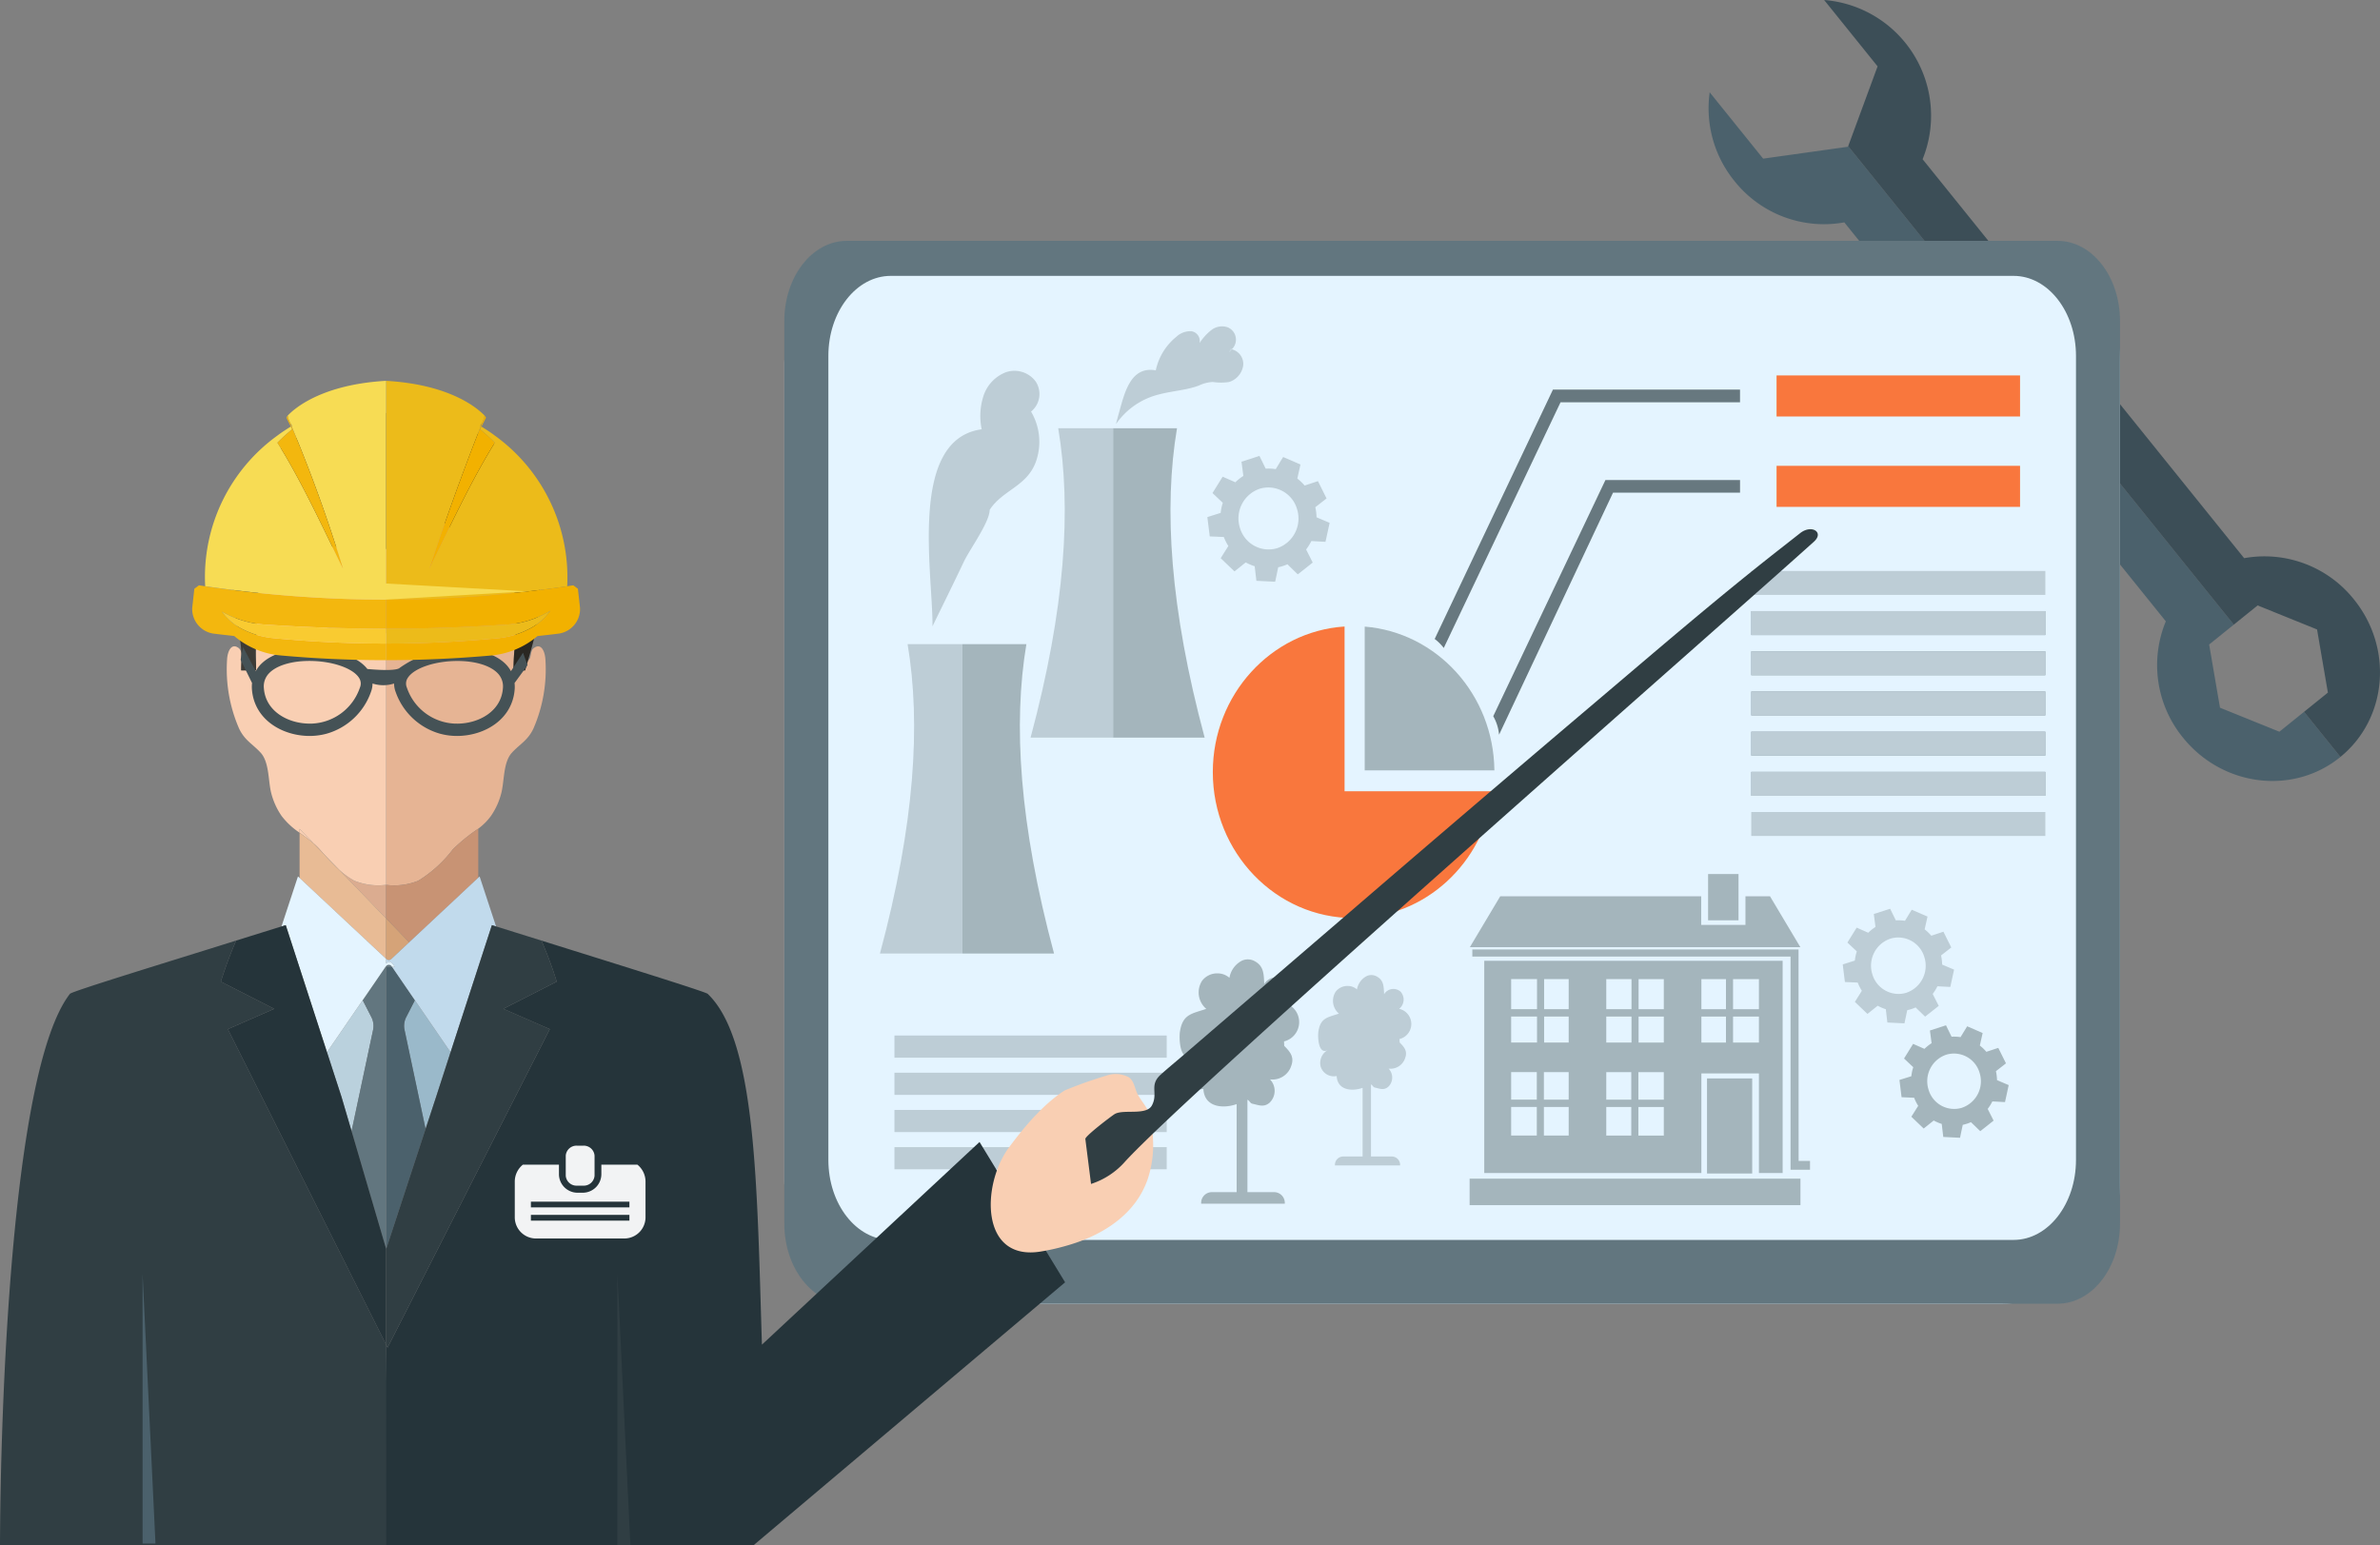 <svg xmlns="http://www.w3.org/2000/svg" width="351.25" height="228.088" viewBox="0 0 351.25 228.088">
  <rect x="0" y="0" width="351.25" height="228.088" fill="#808080" stroke="none"/>
  <g id="Grupo_11926" data-name="Grupo 11926" transform="translate(-903.264 -1223.795)">
    <g id="Grupo_11904" data-name="Grupo 11904">
      <path id="Trazado_8627" data-name="Trazado 8627" d="M1159.232,1250.5a16.875,16.875,0,0,0,16.223,6.116l47.451,58.882a16.9,16.9,0,0,0,2.528,17.159c5.824,7.232,16.205,8.535,23.18,2.908a.609.609,0,0,0,.059-.055l-5.366-6.657-3.643,2.938-8.765-3.544-1.6-9.326,3.641-2.936-56.908-70.617-.031.085-12.524,1.757-7.89-9.79A17.019,17.019,0,0,0,1159.232,1250.5Z" fill="#4b616c"/>
      <path id="Trazado_8628" data-name="Trazado 8628" d="M1180.367,1233.59l-4.339,11.781,56.908,70.617,3.522-2.837,8.766,3.547.8,4.661,2.993,3.713-2.993-3.713.8,4.66-3.518,2.837,5.366,6.657c6.916-5.632,7.822-16.018,2.015-23.224a16.888,16.888,0,0,0-16.224-6.111l-47.453-58.881a17.128,17.128,0,0,0-14.531-23.5Z" fill="#3c4e57"/>
    </g>
    <g id="_8" data-name="8">
      <g id="Grupo_11916" data-name="Grupo 11916">
        <g id="Grupo_11908" data-name="Grupo 11908">
          <g id="Grupo_11907" data-name="Grupo 11907">
            <path id="Trazado_8629" data-name="Trazado 8629" d="M1198.75,1259.343H1036.415c-9.607,0-17.392,8.073-17.392,18.029v120.812c0,9.957,7.785,18.029,17.389,18.029H1198.75c9.6,0,17.391-8.072,17.391-18.029V1277.372C1216.141,1267.416,1208.355,1259.343,1198.75,1259.343Z" fill="#e4f4ff"/>
            <path id="Trazado_8630" data-name="Trazado 8630" d="M1206.93,1259.343h-178.7c-5.086,0-9.211,5.285-9.211,11.808v133.254c0,6.523,4.125,11.808,9.211,11.808h178.7c5.086,0,9.211-5.285,9.211-11.808V1271.151C1216.141,1264.628,1212.016,1259.343,1206.93,1259.343Zm2.716,135.647c0,6.52-4.125,11.808-9.211,11.808H1034.729c-5.089,0-9.211-5.288-9.211-11.808V1276.32c0-6.523,4.122-11.808,9.211-11.808h165.706c5.086,0,9.211,5.285,9.211,11.808Z" fill="#62767f"/>
            <g id="Grupo_11906" data-name="Grupo 11906">
              <g id="Grupo_11905" data-name="Grupo 11905">
                <path id="Trazado_8631" data-name="Trazado 8631" d="M1101.7,1316.263c-10.849.708-19.444,10.062-19.444,21.489,0,11.894,9.308,21.543,20.781,21.543,10.554,0,19.265-8.155,20.6-18.72H1101.7Z" fill="#f9773d"/>
                <path id="Trazado_8632" data-name="Trazado 8632" d="M1104.673,1316.277V1337.5h19.14C1123.694,1326.287,1115.307,1317.131,1104.673,1316.277Z" fill="#a4b5bc"/>
              </g>
            </g>
          </g>
        </g>
        <g id="Grupo_11909" data-name="Grupo 11909">
          <rect id="Rectángulo_6405" data-name="Rectángulo 6405" width="40.181" height="3.271" transform="translate(1035.271 1376.632)" fill="#bdcdd6"/>
          <rect id="Rectángulo_6406" data-name="Rectángulo 6406" width="40.181" height="3.271" transform="translate(1035.271 1382.121)" fill="#bdcdd6"/>
          <rect id="Rectángulo_6407" data-name="Rectángulo 6407" width="40.181" height="3.271" transform="translate(1035.271 1387.613)" fill="#bdcdd6"/>
          <rect id="Rectángulo_6408" data-name="Rectángulo 6408" width="40.181" height="3.271" transform="translate(1035.271 1393.103)" fill="#bdcdd6"/>
        </g>
        <g id="Grupo_11910" data-name="Grupo 11910">
          <path id="Trazado_8633" data-name="Trazado 8633" d="M1115,1318.1a7.042,7.042,0,0,1,1.34,1.331l17.234-36.26h26.489V1281.3h-27.611Z" fill="#67787f"/>
        </g>
        <g id="Grupo_11911" data-name="Grupo 11911">
          <path id="Trazado_8634" data-name="Trazado 8634" d="M1123.642,1329.5a6.747,6.747,0,0,1,.862,2.733l16.82-35.728h18.742v-1.862H1140.2Z" fill="#67787f"/>
        </g>
        <rect id="Rectángulo_6409" data-name="Rectángulo 6409" width="35.935" height="6.059" transform="translate(1165.456 1279.207)" fill="#f9773d"/>
        <rect id="Rectángulo_6410" data-name="Rectángulo 6410" width="35.935" height="6.059" transform="translate(1165.456 1292.548)" fill="#f9773d"/>
        <rect id="Rectángulo_6411" data-name="Rectángulo 6411" width="43.4" height="3.533" transform="translate(1161.723 1313.992)" fill="#889da7"/>
        <rect id="Rectángulo_6412" data-name="Rectángulo 6412" width="43.4" height="3.531" transform="translate(1161.723 1319.924)" fill="#889da7"/>
        <rect id="Rectángulo_6413" data-name="Rectángulo 6413" width="43.4" height="3.533" transform="translate(1161.723 1325.853)" fill="#889da7"/>
        <rect id="Rectángulo_6414" data-name="Rectángulo 6414" width="43.4" height="3.531" transform="translate(1161.723 1331.784)" fill="#889da7"/>
        <rect id="Rectángulo_6415" data-name="Rectángulo 6415" width="43.4" height="3.531" transform="translate(1161.723 1337.716)" fill="#889da7"/>
        <g id="Grupo_11912" data-name="Grupo 11912">
          <rect id="Rectángulo_6416" data-name="Rectángulo 6416" width="43.4" height="3.531" transform="translate(1161.723 1308.064)" fill="#bdcdd6"/>
          <rect id="Rectángulo_6417" data-name="Rectángulo 6417" width="43.4" height="3.533" transform="translate(1161.723 1313.992)" fill="#bdcdd6"/>
          <rect id="Rectángulo_6418" data-name="Rectángulo 6418" width="43.4" height="3.531" transform="translate(1161.723 1319.924)" fill="#bdcdd6"/>
          <rect id="Rectángulo_6419" data-name="Rectángulo 6419" width="43.4" height="3.533" transform="translate(1161.723 1325.853)" fill="#bdcdd6"/>
          <rect id="Rectángulo_6420" data-name="Rectángulo 6420" width="43.4" height="3.531" transform="translate(1161.723 1331.784)" fill="#bdcdd6"/>
          <rect id="Rectángulo_6421" data-name="Rectángulo 6421" width="43.4" height="3.531" transform="translate(1161.723 1337.716)" fill="#bdcdd6"/>
          <rect id="Rectángulo_6422" data-name="Rectángulo 6422" width="43.4" height="3.533" transform="translate(1161.723 1343.645)" fill="#bdcdd6"/>
        </g>
        <g id="Grupo_11913" data-name="Grupo 11913">
          <path id="Trazado_8635" data-name="Trazado 8635" d="M1055.361,1332.66h12.178V1287h-8.1C1061.42,1298.792,1060.486,1313.578,1055.361,1332.66Z" fill="#bdcdd6"/>
          <path id="Trazado_8636" data-name="Trazado 8636" d="M1076.971,1287h-9.432v45.662h13.513C1075.927,1313.578,1074.993,1298.792,1076.971,1287Z" fill="#a4b5bc"/>
        </g>
        <g id="Grupo_11914" data-name="Grupo 11914">
          <path id="Trazado_8637" data-name="Trazado 8637" d="M1033.132,1364.528h12.178v-45.665h-8.1C1039.191,1330.657,1038.257,1345.443,1033.132,1364.528Z" fill="#bdcdd6"/>
          <path id="Trazado_8638" data-name="Trazado 8638" d="M1054.742,1318.863h-9.432v45.665h13.513C1053.7,1345.443,1052.764,1330.657,1054.742,1318.863Z" fill="#a4b5bc"/>
        </g>
        <path id="Trazado_8639" data-name="Trazado 8639" d="M1084.7,1275.74c.152-.089.232-.257.354-.39-.055-.008-.1-.044-.155-.05C1084.837,1275.447,1084.77,1275.593,1084.7,1275.74Z" fill="#bdcdd6"/>
        <path id="Trazado_8640" data-name="Trazado 8640" d="M1085.058,1275.35c-.122.133-.2.3-.354.39.066-.147.133-.293.2-.44.055.006.1.042.155.05a1.967,1.967,0,0,0-.636-3.257,2.581,2.581,0,0,0-2.4.428,8.1,8.1,0,0,0-1.73,1.909,1.441,1.441,0,0,0-1.221-1.749,3.012,3.012,0,0,0-2.191.815,8.711,8.711,0,0,0-3.044,4.962c-3.816-.688-4.658,3.539-5.481,6.451-.136.481-.263.97-.387,1.473a10.867,10.867,0,0,1,6.462-4.4c1.914-.5,3.909-.586,5.777-1.285a5.357,5.357,0,0,1,2.041-.525,8.235,8.235,0,0,0,2.379.011,3.012,3.012,0,0,0,2.111-2.431A2.224,2.224,0,0,0,1085.058,1275.35Z" fill="#bdcdd6"/>
        <g id="Grupo_11915" data-name="Grupo 11915">
          <path id="Trazado_8641" data-name="Trazado 8641" d="M1137.091,1365.6h-14.775v31.326h32.045v-14.7h8.492v14.7h3.5V1365.6h-29.266Zm-7.02,25.793h-3.785v-4.219h3.785Zm0-5.3h-3.785v-4.061h3.785Zm.033-8.429h-3.818v-3.837h3.818Zm0-4.923h-3.818v-4.44h3.818Zm4.674,18.654h-3.66v-4.219h3.66Zm0-5.3h-3.66v-4.061h3.66Zm0-8.429h-3.627v-3.837h3.627Zm0-4.923h-3.627v-4.44h3.627Zm9.236,18.654h-3.691v-4.219h3.691Zm0-5.3h-3.691v-4.061h3.691Zm.034-8.429h-3.725v-3.837h3.725Zm0-4.923h-3.725v-4.44h3.725Zm4.768,18.654h-3.755v-4.219h3.755Zm0-5.3h-3.755v-4.061h3.755Zm0-8.429h-3.724v-3.837h3.724Zm0-4.923h-3.724v-4.44h3.724Zm10.219-4.44h3.818v4.44h-3.818Zm0,5.526h3.818v3.837h-3.818Zm-4.674-5.526h3.627v4.44h-3.627Zm0,5.526h3.627v3.837h-3.627Z" fill="#a4b5bc"/>
          <path id="Trazado_8642" data-name="Trazado 8642" d="M1137.091,1397.758h-16.936v3.906h48.828v-3.906h-31.893Z" fill="#a4b5bc"/>
          <path id="Trazado_8643" data-name="Trazado 8643" d="M1160.865,1356.08v4.229h-6.531v-4.229h-29.661l-4.484,7.517h48.782l-4.484-7.517Z" fill="#a4b5bc"/>
          <rect id="Rectángulo_6423" data-name="Rectángulo 6423" width="4.49" height="6.829" transform="translate(1155.352 1352.798)" fill="#a4b5bc"/>
          <rect id="Rectángulo_6424" data-name="Rectángulo 6424" width="6.669" height="14.032" transform="translate(1155.192 1382.964)" fill="#a4b5bc"/>
          <path id="Trazado_8644" data-name="Trazado 8644" d="M1168.7,1363.929h-48.143v1.047h46.964v31.465h2.873v-1.3h-1.682Z" fill="#a4b5bc"/>
        </g>
        <path id="Trazado_8645" data-name="Trazado 8645" d="M1109.762,1372.686a1.74,1.74,0,0,0,.2-2.533,1.6,1.6,0,0,0-2.425.379c-.059-1.067-.02-2.028-1.058-2.6a1.631,1.631,0,0,0-1.515-.075,2.74,2.74,0,0,0-1.433,1.97,2.049,2.049,0,0,0-1.357-.51,2.176,2.176,0,0,0-1.793.853,2.487,2.487,0,0,0,.484,3.229c-1.661.564-2.7.595-3.023,2.6-.124.78-.038,3.578,1.412,2.755a2.195,2.195,0,0,0-1.078,2.475,2.033,2.033,0,0,0,2.36,1.379c.11,2.128,2.265,2.285,3.771,1.765a.429.429,0,0,0,.055-.022v10.134h-2.846a1.232,1.232,0,0,0-1.234,1.323h9.614a1.233,1.233,0,0,0-1.235-1.323H1105.6v-10.631c.232.085.3.4.578.461.726.152,1.314.456,1.986-.132a1.889,1.889,0,0,0,.033-2.666,2.277,2.277,0,0,0,2.464-1.622c.351-1-.2-1.6-.829-2.238-.008-.168-.013-.34-.022-.508a2.29,2.29,0,0,0-.044-4.457Z" fill="#bdcdd6"/>
        <path id="Trazado_8646" data-name="Trazado 8646" d="M1092.708,1371.794a2.235,2.235,0,0,0,.251-3.252,2.058,2.058,0,0,0-3.111.487c-.077-1.37-.025-2.6-1.359-3.341a2.084,2.084,0,0,0-1.942-.1,3.5,3.5,0,0,0-1.837,2.525,2.663,2.663,0,0,0-1.744-.655,2.8,2.8,0,0,0-2.3,1.1,3.187,3.187,0,0,0,.622,4.141c-2.133.721-3.471.76-3.879,3.332-.161,1-.05,4.592,1.809,3.536a2.821,2.821,0,0,0-1.384,3.178,2.608,2.608,0,0,0,3.028,1.765c.144,2.732,2.907,2.934,4.841,2.268.022-.008.049-.02.071-.03v13h-3.652a1.582,1.582,0,0,0-1.583,1.7h12.339a1.583,1.583,0,0,0-1.586-1.7h-3.929v-13.64c.3.111.384.517.74.592.932.193,1.688.585,2.55-.172a2.426,2.426,0,0,0,.042-3.423,2.917,2.917,0,0,0,3.163-2.078c.45-1.287-.265-2.063-1.064-2.87-.008-.218-.019-.436-.027-.655a2.937,2.937,0,0,0-.058-5.716Z" fill="#a4b5bc"/>
        <path id="Trazado_8647" data-name="Trazado 8647" d="M1056.1,1280.082a3.9,3.9,0,0,0-4.357-1.356,5.587,5.587,0,0,0-3.318,3.459,9.623,9.623,0,0,0-.279,4.97c-10.871,1.476-7.194,21.226-7.26,29.075,1.536-3.163,3.108-6.313,4.608-9.495.848-1.8,3.829-5.868,3.829-7.689,1.934-2.97,5.506-3.44,6.835-7.133a8.765,8.765,0,0,0-.729-7.371A3.333,3.333,0,0,0,1056.1,1280.082Z" fill="#bdcdd6"/>
        <path id="Trazado_8648" data-name="Trazado 8648" d="M1189.732,1364.815l1.511-1.179-1.16-2.326-1.79.591a6.593,6.593,0,0,0-.981-.939l.423-1.887-2.332-1.011-.995,1.635a6.05,6.05,0,0,0-1.348-.066l-.84-1.713-.069.022-2.343.754.249,1.912a6.347,6.347,0,0,0-1.072.854l-1.708-.754-1.364,2.2,1.384,1.307a6.819,6.819,0,0,0-.287,1.356l-1.788.564.321,2.6,1.889.08a6.935,6.935,0,0,0,.611,1.213l-1.03,1.638,1.856,1.776,1.511-1.209a6.469,6.469,0,0,0,1.2.516l.229,1.962,2.522.121.21-.989.2-.953c.2-.044.409-.1.614-.163s.42-.149.624-.24l1.4,1.353,2.009-1.585-.89-1.76a6.9,6.9,0,0,0,.7-1.133l1.9.1.556-2.556-1.76-.745A6.673,6.673,0,0,0,1189.732,1364.815Zm-5.1,5.5a4.138,4.138,0,0,1-.6.136,4.022,4.022,0,0,1-4.445-2.882,4.207,4.207,0,0,1,2.647-5.227,3.758,3.758,0,0,1,.558-.13,4.014,4.014,0,0,1,4.484,2.874A4.206,4.206,0,0,1,1184.632,1370.313Z" fill="#bdcdd6"/>
        <path id="Trazado_8649" data-name="Trazado 8649" d="M1097.385,1298.654l1.658-1.291-1.271-2.555-1.967.649a7.183,7.183,0,0,0-1.078-1.03l.464-2.072-2.558-1.111-1.094,1.793a6.961,6.961,0,0,0-1.481-.072l-.92-1.881-.077.025-2.572.831.273,2.1a7.059,7.059,0,0,0-1.179.937l-1.874-.826-1.5,2.417,1.519,1.436a7.529,7.529,0,0,0-.314,1.49l-1.965.619.354,2.851,2.075.088a7.392,7.392,0,0,0,.671,1.329l-1.132,1.8,2.038,1.948,1.658-1.326a7.307,7.307,0,0,0,1.323.566l.252,2.15,2.771.138.229-1.089.219-1.047c.223-.049.449-.108.673-.18s.462-.163.686-.259l1.53,1.486,2.207-1.743-.977-1.931a7.41,7.41,0,0,0,.77-1.243l2.089.113.611-2.8-1.931-.821A7.679,7.679,0,0,0,1097.385,1298.654Zm-5.6,6.039a4.686,4.686,0,0,1-.655.149,4.415,4.415,0,0,1-4.881-3.163,4.619,4.619,0,0,1,2.908-5.741,4.407,4.407,0,0,1,5.535,3.014A4.62,4.62,0,0,1,1091.785,1304.693Z" fill="#bdcdd6"/>
        <path id="Trazado_8650" data-name="Trazado 8650" d="M1197.833,1381.892l1.48-1.155-1.135-2.282-1.758.58a6.56,6.56,0,0,0-.964-.923l.415-1.85-2.285-.992-.978,1.6a6.017,6.017,0,0,0-1.323-.063l-.824-1.683-.069.022-2.3.743.245,1.873a6.607,6.607,0,0,0-1.055.838l-1.674-.738-1.337,2.16,1.359,1.282a6.719,6.719,0,0,0-.284,1.335l-1.754.55.314,2.547,1.854.08a6.555,6.555,0,0,0,.6,1.191l-1.011,1.608,1.818,1.743,1.484-1.185a6.361,6.361,0,0,0,1.182.505l.227,1.923,2.475.122.2-.973.2-.934c.2-.047.4-.1.6-.163s.414-.146.614-.232l1.37,1.329,1.97-1.558-.873-1.727a6.826,6.826,0,0,0,.688-1.11l1.867.1.545-2.506-1.724-.735A6.963,6.963,0,0,0,1197.833,1381.892Zm-5.007,5.4a3.936,3.936,0,0,1-4.945-2.694,4.126,4.126,0,0,1,2.6-5.13,3.853,3.853,0,0,1,.547-.128,3.939,3.939,0,0,1,4.4,2.821A4.127,4.127,0,0,1,1192.826,1387.288Z" fill="#a4b5bc"/>
      </g>
      <g id="Grupo_11925" data-name="Grupo 11925">
        <g id="Grupo_11922" data-name="Grupo 11922">
          <g id="Grupo_11919" data-name="Grupo 11919">
            <path id="Trazado_8651" data-name="Trazado 8651" d="M949.526,1348.264l1.495,1.542c-.2-.222-.392-.442-.588-.669A9.119,9.119,0,0,0,949.526,1348.264Z" fill="#dba18f"/>
            <path id="Trazado_8652" data-name="Trazado 8652" d="M955.547,1353.79a11.278,11.278,0,0,1-2.258-1.639l6.96,7.2V1354.4A9.446,9.446,0,0,1,955.547,1353.79Z" fill="#dbac90"/>
            <path id="Trazado_8653" data-name="Trazado 8653" d="M947.477,1346.7c.7.506,1.4,1,2.049,1.561l-2.049-2.122Z" fill="#f9cfb3"/>
            <path id="Trazado_8654" data-name="Trazado 8654" d="M953.289,1352.151l-2.268-2.343A27.628,27.628,0,0,0,953.289,1352.151Z" fill="#f9cfb3"/>
            <g id="Grupo_11917" data-name="Grupo 11917">
              <path id="Trazado_8655" data-name="Trazado 8655" d="M982.016,1319.468c-.544.417-.279,1.445-.782,1.79-.019.011-.03.009-.047.02-.146.505-.295,1.005-.431,1.464h-1.713a34.964,34.964,0,0,1,.279-4.282c.02-.76.042-1.52.056-2.277a119.482,119.482,0,0,1-19.129,1.067V1354.4h.022a9.487,9.487,0,0,0,4.721-.613,18.871,18.871,0,0,0,5.117-4.653,26.5,26.5,0,0,1,3.74-3.031,8.931,8.931,0,0,0,1.871-1.878,10.468,10.468,0,0,0,1.508-3.294c.486-1.787.271-4.6,1.575-6.031,1.177-1.292,2.351-1.8,3.194-3.591a21.9,21.9,0,0,0,1.76-10.2C983.71,1320.153,983.215,1318.548,982.016,1319.468Z" fill="#e6b494"/>
              <path id="Trazado_8656" data-name="Trazado 8656" d="M941.081,1317.894a33.025,33.025,0,0,0-.044,3.643c.014.276.033.727.011,1.2h-2.191c-.008-.395.011-.757.019-.995.02-.558.02-1.066,0-1.564a1.142,1.142,0,0,0-.356-.715c-1.2-.92-1.694.685-1.741,1.641a21.928,21.928,0,0,0,1.76,10.2c.842,1.788,2.019,2.3,3.2,3.591,1.3,1.434,1.089,4.244,1.573,6.031a10.538,10.538,0,0,0,1.508,3.294,10.95,10.95,0,0,0,2.658,2.475v-.561l2.049,2.122h0a9.119,9.119,0,0,1,.907.873c.2.227.392.447.588.669v0l2.268,2.343h0a11.278,11.278,0,0,0,2.258,1.639,9.446,9.446,0,0,0,4.7.613V1317.25c-11.6-.4-17.032-3.039-19.129-4.465C940.982,1314.468,941.167,1316.2,941.081,1317.894Z" fill="#f9cfb3"/>
              <path id="Trazado_8657" data-name="Trazado 8657" d="M949.507,1304.511a9.1,9.1,0,0,0-8.377,8.111c-.007.055-.005.108-.01.163,2.1,1.426,7.525,4.067,19.129,4.465V1304.8a9.765,9.765,0,0,1-1.525.119C955.651,1304.914,952.574,1304.259,949.507,1304.511Z" fill="#e8bb95"/>
              <path id="Trazado_8658" data-name="Trazado 8658" d="M970.109,1301.947c-.473-.3-1.169-1.07-1.713-1.213-.837-.221-.359-.155-1.163.365-2.561,1.652-4.194,3.268-6.984,3.7v12.449a119.482,119.482,0,0,0,19.129-1.067,29.8,29.8,0,0,0-.492-6.826C978.066,1305.544,972.951,1303.753,970.109,1301.947Z" fill="#d5a378"/>
              <path id="Trazado_8659" data-name="Trazado 8659" d="M968.238,1285.981c-.168.022-2.157.207-1.906.442-1.047-.978-2.884-1.047-4.18-1.368a12.889,12.889,0,0,0-1.9-.3V1304.8c2.79-.434,4.423-2.05,6.984-3.7.8-.52.326-.586,1.163-.365.544.143,1.24.912,1.713,1.213,2.842,1.806,7.957,3.6,8.777,7.41a29.8,29.8,0,0,1,.492,6.826c-.014.757-.036,1.517-.056,2.277a34.964,34.964,0,0,0-.279,4.282h1.713c.136-.459.285-.959.431-1.464.445-1.525.893-3.117,1.028-3.843a52.1,52.1,0,0,0,.727-7.217c.618-5.837.928-11.426-2.542-16.322C976.684,1288.655,971.178,1285.592,968.238,1285.981Z" fill="#2a2722"/>
              <path id="Trazado_8660" data-name="Trazado 8660" d="M941.509,1292.551c-5.293,5.017-4.509,11.471-3.909,17.667a39.345,39.345,0,0,0,.768,6.62,13.407,13.407,0,0,1,.511,3.345c.017.5.017,1.006,0,1.564-.008.238-.027.6-.019.995h2.191c.022-.478,0-.929-.011-1.2a33.025,33.025,0,0,1,.044-3.643c.086-1.692-.1-3.426.039-5.109.005-.055,0-.108.01-.163a9.1,9.1,0,0,1,8.377-8.111c3.067-.252,6.144.4,9.217.409a9.765,9.765,0,0,0,1.525-.119v-20.044C953.709,1284.169,946.073,1288.224,941.509,1292.551Z" fill="#3d3b36"/>
            </g>
            <g id="Grupo_11918" data-name="Grupo 11918">
              <path id="Trazado_8661" data-name="Trazado 8661" d="M951.021,1349.808l-1.495-1.544c-.649-.561-1.354-1.055-2.049-1.561v6.669l12.772,11.946v-5.97l-6.96-7.2A27.628,27.628,0,0,1,951.021,1349.808Z" fill="#e8bb95"/>
              <path id="Trazado_8662" data-name="Trazado 8662" d="M960.249,1365.318l.044.042a.507.507,0,0,0,.7,0l2.663-2.489-3.409-3.523Z" fill="#d5a378"/>
              <path id="Trazado_8663" data-name="Trazado 8663" d="M964.992,1353.79a9.487,9.487,0,0,1-4.721.613h-.022v4.945l3.409,3.523,10.191-9.535v-7.23a26.5,26.5,0,0,0-3.74,3.031A18.871,18.871,0,0,1,964.992,1353.79Z" fill="#c89374"/>
              <path id="Trazado_8664" data-name="Trazado 8664" d="M956.79,1371.416l-5.266,7.68,2.146,6.611,1.479,5.039,3.174-14.932a2.865,2.865,0,0,0-.251-1.9Z" fill="#bad1dd"/>
              <path id="Trazado_8665" data-name="Trazado 8665" d="M963.216,1373.919a2.84,2.84,0,0,0-.249,1.9l3.1,14.606,1.547-4.713,2-6.177.135-.451-5.254-7.663Z" fill="#9ab9ca"/>
              <path id="Trazado_8666" data-name="Trazado 8666" d="M963.216,1373.919l1.285-2.5-1.3-1.9-2.066-3.014h-.881v41.62l.008.025,5.813-17.726-3.1-14.606A2.84,2.84,0,0,1,963.216,1373.919Z" fill="#4b616c"/>
              <path id="Trazado_8667" data-name="Trazado 8667" d="M960.249,1366.388c-.008.011-.023.016-.033.03l-.059.083-1.24,1.812-2.127,3.1,1.282,2.5a2.865,2.865,0,0,1,.251,1.9l-3.174,14.932,5.1,17.375V1366.5h.881l-.058-.083A.508.508,0,0,0,960.249,1366.388Z" fill="#62767f"/>
              <path id="Trazado_8668" data-name="Trazado 8668" d="M936.89,1375.69l6.843-3-7.874-4.014a60.9,60.9,0,0,1,2.255-6.061c-9.43,2.964-24.229,7.478-24.528,7.862-8.777,11.3-10.277,62.858-10.322,81.4h57.3l-.315-29.627Z" fill="#303e43"/>
              <path id="Trazado_8669" data-name="Trazado 8669" d="M1015.713,1422.256c-.737-23.315-.79-44.909-8.006-51.777-.357-.337-15.107-4.9-24.536-7.862a58.112,58.112,0,0,1,2.257,6.061l-7.877,4.014,6.852,3-23.939,47-.215-.431v.881c.011,0,.016,23.831.019,28.746h54.177l46.011-38.833-12.629-20.712Z" fill="#25343a"/>
              <path id="Trazado_8670" data-name="Trazado 8670" d="M969.62,1379.53l.144-.439-.008-.011Z" fill="#4b616c"/>
              <path id="Trazado_8671" data-name="Trazado 8671" d="M973.849,1353.336l-10.191,9.535-2.663,2.489a.507.507,0,0,1-.7,0l-.044-.042v.7a1.571,1.571,0,0,1,.179-.163c.453-.314.854.213,1.086.65h-.384l2.066,3.014,1.3,1.9,5.254,7.663.009.012.781-2.409,5.316-16.345c.163.05.378.119.619.194l-2.429-7.38Z" fill="#c1daec"/>
              <path id="Trazado_8672" data-name="Trazado 8672" d="M960.428,1365.851a1.571,1.571,0,0,0-.179.163v-.7l-12.772-11.946-.238-.221-2.431,7.38.624-.194,4.589,14.142.8,2.465.7,2.152,5.266-7.68,2.127-3.1,1.24-1.812.059-.083c.01-.014.025-.019.033-.03a.508.508,0,0,1,.823.03l.058.083h.384C961.282,1366.064,960.881,1365.537,960.428,1365.851Z" fill="#e4f4ff"/>
              <path id="Trazado_8673" data-name="Trazado 8673" d="M953.67,1385.707l-2.146-6.611-.7-2.152-.8-2.465-4.589-14.142-.624.194c-1.312.406-3.732,1.163-6.694,2.086a60.9,60.9,0,0,0-2.255,6.061l7.874,4.014-6.843,3,23.359,46.566v-14.135l-5.1-17.375Z" fill="#25343a"/>
              <path id="Trazado_8674" data-name="Trazado 8674" d="M983.171,1362.617c-2.951-.923-5.376-1.677-6.691-2.086-.241-.075-.456-.144-.619-.194l-5.316,16.345-.781,2.409-.144.439-2,6.177-1.547,4.713-5.813,17.726-.008-.025v14.135l.215.431,23.939-47-6.852-3,7.877-4.014A58.112,58.112,0,0,0,983.171,1362.617Z" fill="#303e43"/>
            </g>
            <path id="Trazado_8675" data-name="Trazado 8675" d="M926.209,1451.612l-1.9-39.786v39.786Z" fill="#4b616c"/>
          </g>
          <path id="Trazado_8676" data-name="Trazado 8676" d="M994.38,1451.883H996.3l-1.917-40.057Z" fill="#303e43"/>
          <path id="Trazado_8677" data-name="Trazado 8677" d="M980.455,1320.129l-1.784,2.726a4.66,4.66,0,0,0-.6-.857c-1.406-1.571-4.067-2.475-7.3-2.475a15.411,15.411,0,0,0-8.618,2.918c-.911.483-4.672.091-4.672.091-1.607-2.072-5.406-3.009-8.572-3.009-3.23,0-5.89.9-7.3,2.475a4.654,4.654,0,0,0-.6.857l-1.862-3.542-.371,1.849,1.686,3.442a5.211,5.211,0,0,0-.019.912c.334,4.531,4.533,6.9,8.512,6.9.107,0,.215,0,.325-.005a9.639,9.639,0,0,0,2.18-.326,9.756,9.756,0,0,0,6.54-6.136,3.6,3.6,0,0,0,.243-1.271,5.22,5.22,0,0,0,3.18,0,3.582,3.582,0,0,0,.243,1.271,9.753,9.753,0,0,0,6.539,6.136,9.639,9.639,0,0,0,2.18.326c.108,0,.218.005.326.005,3.978,0,8.18-2.37,8.512-6.9a5.314,5.314,0,0,0-.019-.912l1.917-2.628Zm-24.077,5.16a7.812,7.812,0,0,1-7.142,5.305l-.267,0c-3.17,0-6.509-1.794-6.761-5.219a2.763,2.763,0,0,1,.7-2.142c1.061-1.182,3.307-1.889,6.009-1.889,3.3,0,6.371,1.036,7.313,2.464A1.519,1.519,0,0,1,956.378,1325.289Zm14.347,5.308-.268,0a7.812,7.812,0,0,1-7.142-5.305,1.522,1.522,0,0,1,.15-1.478c.942-1.428,4.016-2.464,7.313-2.464,2.7,0,4.948.707,6.008,1.889a2.756,2.756,0,0,1,.7,2.142C977.234,1328.8,973.9,1330.6,970.725,1330.6Z" fill="#455256"/>
          <g id="Grupo_11920" data-name="Grupo 11920">
            <path id="Trazado_8678" data-name="Trazado 8678" d="M974.952,1285.417l.027-.044s-.069-.094-.207-.257C974.875,1285.282,974.924,1285.37,974.952,1285.417Z" fill="#ecbb1a"/>
            <path id="Trazado_8679" data-name="Trazado 8679" d="M976.336,1288.117c-.641-.487-1.332-.931-2.022-1.36l-.2.4a27.377,27.377,0,0,1,2.177,1.981c-3.536,5.668-6.8,12.744-9.661,18.6,3.511-10.6,6.462-18.176,7.6-21.033-.033-.022-.066-.047-.1-.066l.318-.472c.179-.448.285-.7.285-.7s.005-.124.038-.346c-.911-.942-4.879-4.561-14.512-5.116l-.009,0,0,32.3a183.975,183.975,0,0,0,26.724-1.981c0-.066.01-.132.01-.2A25.808,25.808,0,0,0,976.336,1288.117Z" fill="#ecbb1a"/>
            <path id="Trazado_8680" data-name="Trazado 8680" d="M987.873,1310.183a184.306,184.306,0,0,1-27.624,2.116v4.288q8.656,0,17.322-.578a14.326,14.326,0,0,0,6.918-2.072c-.2.246-.4.494-.608.741a8.6,8.6,0,0,1-2.782,2.077,12.552,12.552,0,0,1-4.379,1.24q-8.238.788-16.471.785v2.451q7.711,0,15.44-.683a12.31,12.31,0,0,0,6.9-2.873c.975-.116,1.953-.21,2.928-.34a3.67,3.67,0,0,0,3.352-3.79q-.157-1.418-.315-2.854C988.288,1310.495,988.138,1310.381,987.873,1310.183Z" fill="#f2b100"/>
            <path id="Trazado_8681" data-name="Trazado 8681" d="M931.945,1310.691q-.159,1.437-.316,2.854a3.674,3.674,0,0,0,3.355,3.79c.947.125,1.9.219,2.842.329a12.237,12.237,0,0,0,6.877,2.873q7.774.7,15.546.694v-2.451q-8.3,0-16.613-.8a12.624,12.624,0,0,1-4.381-1.227,8.392,8.392,0,0,1-2.912-2.262c-.111-.141-.216-.285-.326-.426a14.868,14.868,0,0,0,6.76,1.934q8.732.584,17.472.586V1312.3a184.34,184.34,0,0,1-27.625-2.116C932.362,1310.381,932.21,1310.495,931.945,1310.691Z" fill="#f3b70e"/>
            <path id="Trazado_8682" data-name="Trazado 8682" d="M960.249,1316.587v2.193q8.226,0,16.471-.785a12.552,12.552,0,0,0,4.379-1.24,8.6,8.6,0,0,0,2.782-2.077c.2-.247.4-.495.608-.741a14.326,14.326,0,0,1-6.918,2.072Q968.913,1316.589,960.249,1316.587Z" fill="#ecbb1a"/>
            <path id="Trazado_8683" data-name="Trazado 8683" d="M960.249,1280c-9.7.555-13.662,4.218-14.524,5.135a1.612,1.612,0,0,1-.185.235l.03.047a1.975,1.975,0,0,0,.155-.273,2.388,2.388,0,0,1,.036.315s.116.268.307.718l.3.456c-.028.017-.056.036-.083.055a221.57,221.57,0,0,1,7.606,21.044c-2.885-5.857-6.122-12.933-9.683-18.6a27.747,27.747,0,0,1,2.179-1.981l-.2-.4c-.691.432-1.385.873-2.026,1.363a25.729,25.729,0,0,0-10.625,22c-.005.067.008.136.005.2a184.159,184.159,0,0,0,26.708,1.978l20.886-1.218-20.886-1.155Z" fill="#f7dc54"/>
            <path id="Trazado_8684" data-name="Trazado 8684" d="M936.017,1314.067c.11.141.215.285.326.426a8.392,8.392,0,0,0,2.912,2.262,12.624,12.624,0,0,0,4.381,1.227q8.305.8,16.613.8v-2.193q-8.733,0-17.472-.586A14.868,14.868,0,0,1,936.017,1314.067Z" fill="#f9cb31"/>
            <path id="Trazado_8685" data-name="Trazado 8685" d="M946.068,1286.18c-.191-.45-.307-.718-.307-.718a2.388,2.388,0,0,0-.036-.315,1.975,1.975,0,0,1-.155.273.4.4,0,0,1-.025.042l.642,1.292.2.4a27.747,27.747,0,0,0-2.179,1.981c3.561,5.668,6.8,12.744,9.683,18.6a221.57,221.57,0,0,0-7.606-21.044C946.2,1286.492,946.131,1286.332,946.068,1286.18Z" fill="#f3b70e"/>
            <path id="Trazado_8686" data-name="Trazado 8686" d="M974.314,1286.757l.663-1.295-.025-.045c-.028-.047-.077-.135-.18-.3-.033.222-.038.346-.038.346s-.106.254-.285.7c-.063.154-.135.334-.218.538-1.141,2.857-4.092,10.435-7.6,21.033,2.865-5.857,6.125-12.933,9.661-18.6a27.377,27.377,0,0,0-2.177-1.981Z" fill="#f2b100"/>
          </g>
          <g id="Grupo_11921" data-name="Grupo 11921">
            <path id="Trazado_8687" data-name="Trazado 8687" d="M992.015,1395.694v1.338a2.749,2.749,0,0,1-2.689,2.8h-.884a2.746,2.746,0,0,1-2.685-2.8v-1.338H980.43a3.21,3.21,0,0,0-1.193,2.5v5.2a3.129,3.129,0,0,0,3.069,3.192h13.157a3.128,3.128,0,0,0,3.069-3.192v-5.2a3.211,3.211,0,0,0-1.194-2.5Zm4.141,8.258h-14.54v-.848h14.54Zm0-1.959h-14.54v-.845h14.54Z" fill="#f2f3f4"/>
            <path id="Trazado_8688" data-name="Trazado 8688" d="M989.326,1392.89h-.884a1.589,1.589,0,0,0-1.682,1.476v2.945a1.589,1.589,0,0,0,1.682,1.478h.884a1.592,1.592,0,0,0,1.685-1.478v-2.945A1.592,1.592,0,0,0,989.326,1392.89Z" fill="#f2f3f4"/>
          </g>
        </g>
        <g id="Grupo_11924" data-name="Grupo 11924">
          <g id="Grupo_11923" data-name="Grupo 11923">
            <path id="Trazado_8689" data-name="Trazado 8689" d="M1071.236,1385.437c-.506-.873-.533-2.042-1.362-2.636a4.131,4.131,0,0,0-3.36-.24,63.98,63.98,0,0,0-6.117,2.174c-3.11,1.981-5.953,5.357-8.227,8.418-4.058,5.459-4.307,16.955,4.832,15.336a33.448,33.448,0,0,0,5.07-1.277c4.542-1.552,8.833-4.456,10.542-9.291a15.926,15.926,0,0,0,.813-6.009,19.369,19.369,0,0,0-.362-3.058C1072.752,1387.349,1071.965,1386.7,1071.236,1385.437Z" fill="#f9cfb3"/>
          </g>
          <path id="Trazado_8690" data-name="Trazado 8690" d="M1168.945,1302.478q-1.723,1.354-3.451,2.707c-8.992,7.058-17.681,14.546-26.411,21.944q-18.528,15.706-36.938,31.564-8.553,7.349-17.1,14.7l-7.282,6.267c-1.07.917-2.166,1.809-3.211,2.757-1.724,1.572-.321,2.721-1.282,4.528-.815,1.533-4.155.536-5.467,1.262-.368.2-4.413,3.268-4.36,3.694l.84,6.636a11.331,11.331,0,0,0,5.061-3.342c9.99-10.886,87.866-79.043,101.625-91.45C1172.52,1302.35,1170.633,1301.157,1168.945,1302.478Z" fill="#303e43"/>
        </g>
      </g>
    </g>
  </g>
</svg>
